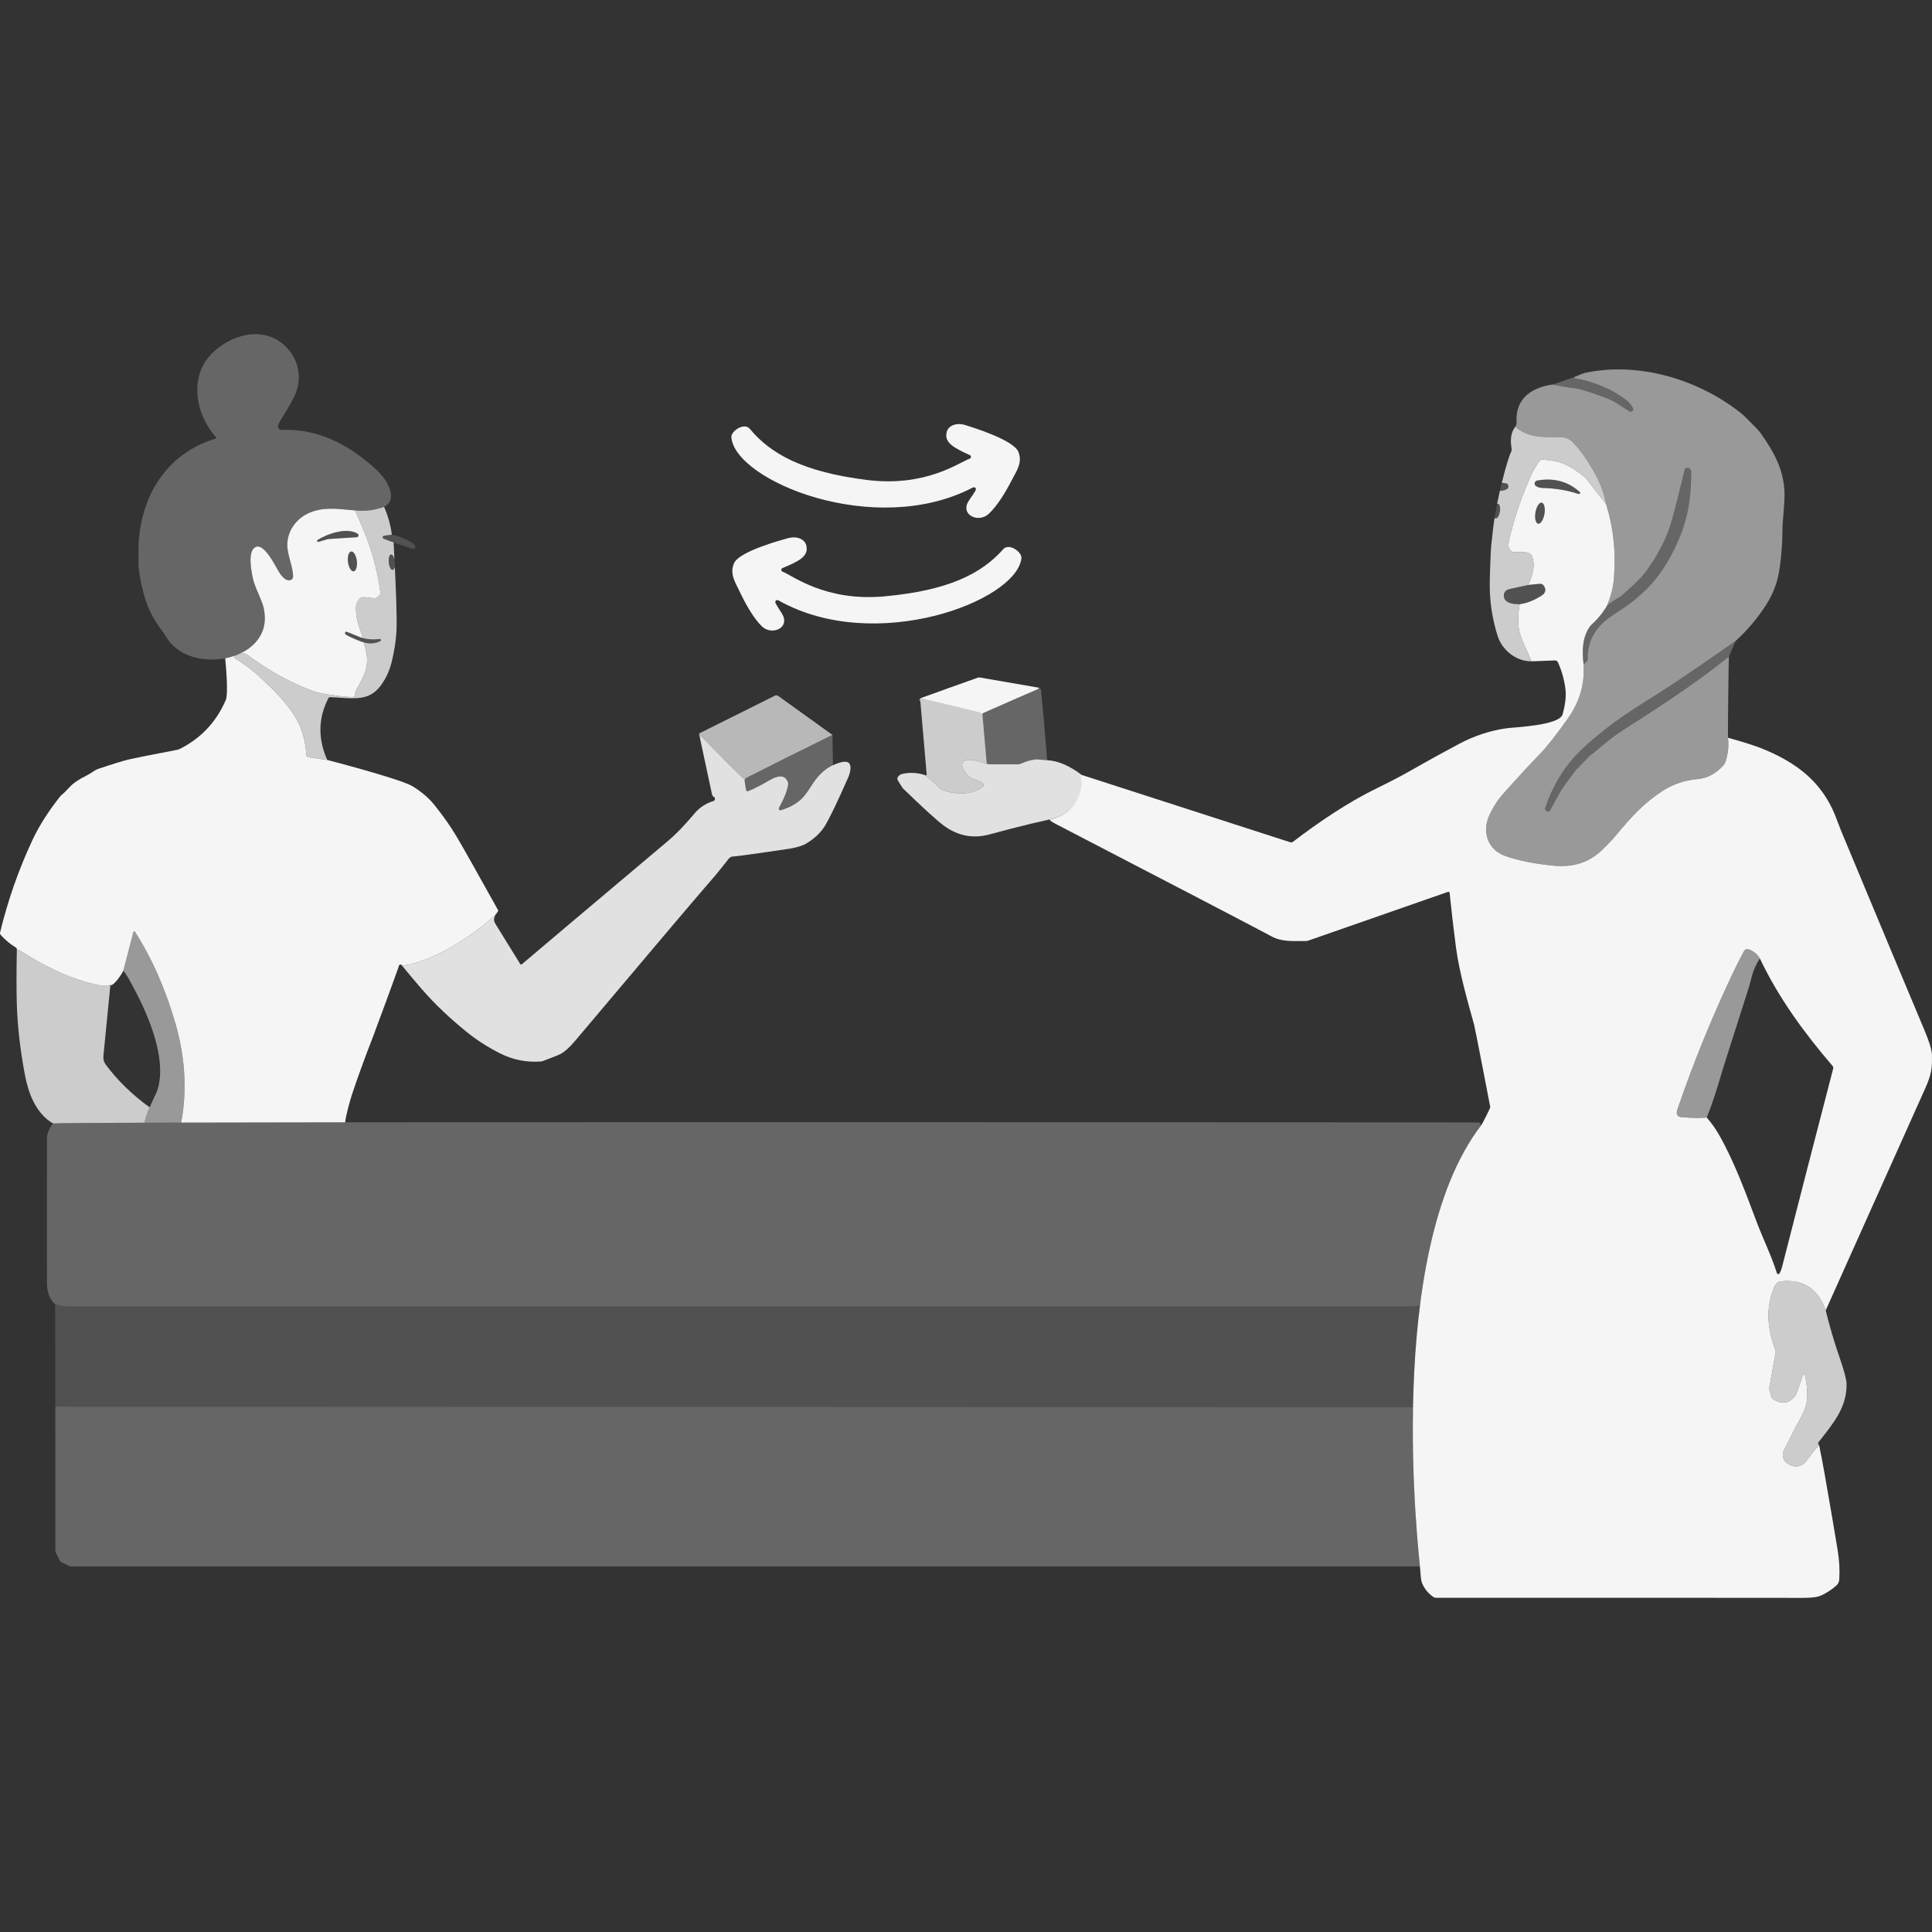<?xml version="1.0" encoding="UTF-8" standalone="no"?>
<!DOCTYPE svg PUBLIC "-//W3C//DTD SVG 1.1//EN" "http://www.w3.org/Graphics/SVG/1.1/DTD/svg11.dtd">
<svg width="100%" height="100%" viewBox="0 0 300 300" version="1.1" xmlns="http://www.w3.org/2000/svg" xmlns:xlink="http://www.w3.org/1999/xlink" xml:space="preserve" xmlns:serif="http://www.serif.com/" style="fill-rule:evenodd;clip-rule:evenodd;stroke-linejoin:round;stroke-miterlimit:2;">
    <rect x="0" y="0" width="300" height="300" fill="#333333" stroke="none"/>
    <path d="M235.294,66.263L235.444,65.973C235.48,65.902 235.496,65.82 235.493,65.739C235.311,63.05 236.456,61.221 238.93,60.254C239.647,59.974 240.356,59.795 241.059,59.717C242.28,59.967 243.485,60.163 244.679,60.309C245.421,60.4 247.016,60.906 249.461,61.823C250.87,62.351 251.782,63.144 252.987,63.861C253.244,64.014 253.575,63.868 253.608,63.581C253.616,63.519 253.592,63.431 253.537,63.317C253.304,62.836 252.909,62.389 252.349,61.979C250.006,60.265 247.41,59.244 244.591,58.74C244.559,58.734 244.533,58.737 244.51,58.75C244.494,58.759 244.474,58.75 244.471,58.73L244.442,58.558C245.307,58.174 245.867,57.956 246.121,57.9C254.165,56.178 263.124,58.714 269.719,63.672C270.432,64.206 271.011,64.717 271.464,65.208C272.124,65.924 272.844,66.481 273.518,67.438C275.477,70.228 276.936,72.907 277.089,76.315C277.173,78.203 276.786,80.521 276.779,82.295C276.77,84.242 276.633,86.172 276.363,88.083C276.05,90.31 275.438,92.084 274.143,94.076C272.814,96.117 271.268,97.933 269.507,99.525C266.45,101.671 263.394,103.771 260.331,105.831C256.737,108.247 252.776,110.477 249.455,113.087C247.411,114.692 245.867,116.048 244.822,117.153C242.66,119.44 241.026,122.199 239.94,125.437C239.897,125.564 239.933,125.707 240.027,125.802L240.151,125.929C240.311,126.088 240.584,126.049 240.692,125.851C241.265,124.798 241.73,123.956 242.078,123.315C242.82,121.951 243.708,120.996 244.614,119.685C244.63,119.662 244.647,119.64 244.666,119.62L246.73,117.481C246.847,117.361 246.975,117.25 247.121,117.159C247.31,117.041 247.889,116.573 248.843,115.75C250.633,114.203 252.459,113.079 254.917,111.518C258.061,109.521 261.363,107.244 263.456,105.756C264.865,104.754 266.532,103.49 268.459,101.97C268.42,102.693 268.299,111.765 268.316,114.555C268.413,115.32 268.404,116.082 268.283,116.843C268.121,117.869 267.892,118.545 267.596,118.868C266.438,120.132 265.135,120.831 263.687,120.964C261.603,121.156 259.758,121.776 258.149,122.826C255.136,124.794 253.271,126.893 250.692,129.991C250.22,130.558 249.663,131.079 249.028,131.733C246.956,133.866 244.435,134.726 241.258,134.422C238.253,134.134 235.743,133.631 233.729,132.915C231.004,131.945 230.09,129.17 231.255,126.616C231.836,125.339 232.557,124.22 233.419,123.253C235.701,120.695 237.56,118.676 239.002,117.198C240.155,116.017 241.642,114.138 243.462,111.563C245.307,108.952 246.115,106.143 245.887,103.135C246.32,102.862 246.537,102.579 246.535,102.286C246.513,99.587 247.663,97.551 249.836,95.951C250.171,95.704 251.009,95.136 252.352,94.245C253.391,93.556 254.468,92.663 255.578,91.573C258.061,89.134 259.892,85.932 261.138,82.608C262.308,79.486 262.614,76.468 262.606,73.255C262.605,72.832 262.196,72.536 261.812,72.679C261.698,72.722 261.619,72.819 261.584,72.969C260.896,75.874 260.226,78.539 259.549,80.951C258.882,83.33 257.644,85.816 255.832,88.405C255.34,89.108 254.655,89.872 253.781,90.697C252.493,91.912 251.724,92.588 251.473,92.722C250.806,93.077 250.168,93.503 249.562,94.001C250.135,92.582 250.478,91.244 250.591,89.987C250.955,85.941 250.555,82.035 249.393,78.272C249.123,76.67 248.476,74.957 247.446,73.138C246.503,71.471 245.503,70.058 244.451,68.897C243.823,68.203 243.104,67.863 242.3,67.871C241.027,67.884 240.057,67.868 239.393,67.832C237.788,67.745 236.424,67.223 235.294,66.263Z" style="fill:white;fill-opacity:0.5;"/>
    <path d="M241.059,59.717L244.442,58.558L244.471,58.73C244.474,58.75 244.494,58.759 244.51,58.75C244.533,58.737 244.559,58.734 244.591,58.74C247.41,59.244 250.006,60.265 252.349,61.979C252.909,62.389 253.304,62.836 253.537,63.317C253.592,63.431 253.616,63.519 253.608,63.581C253.575,63.868 253.244,64.014 252.987,63.861C251.782,63.144 250.87,62.351 249.461,61.823C247.016,60.906 245.421,60.4 244.679,60.309C243.485,60.163 242.28,59.967 241.059,59.717Z" style="fill:white;fill-opacity:0.25;"/>
    <path d="M237.817,102.689C235.405,102.725 233.227,100.925 232.537,98.711C231.691,96.01 231.287,93.239 231.326,90.404C231.336,89.512 231.391,87.94 231.486,85.684C231.528,84.685 231.668,83.869 231.723,83.213C231.798,82.337 231.921,81.393 232.075,80.428C232.117,80.474 232.166,80.503 232.219,80.512C232.489,80.559 232.794,80.084 232.902,79.455C233.01,78.824 232.88,78.277 232.609,78.23C232.563,78.222 232.515,78.23 232.468,78.251C232.605,77.559 232.752,76.874 232.903,76.212L232.983,76.21C233.406,76.2 233.754,76.102 234.027,75.92C234.383,75.683 234.268,75.129 233.845,75.054C233.627,75.015 233.412,74.984 233.2,74.96C233.784,72.578 234.368,70.695 234.614,70.241C234.712,70.062 234.747,69.857 234.715,69.655C234.523,68.434 234.526,67.233 235.294,66.263C236.424,67.223 237.788,67.745 239.393,67.832C240.057,67.868 241.027,67.884 242.3,67.871C243.104,67.863 243.823,68.203 244.451,68.897C245.503,70.058 246.503,71.471 247.446,73.138C248.476,74.957 249.123,76.67 249.393,78.272L246.265,74.277C246.199,74.196 246.124,74.121 246.043,74.056C244.771,73.034 243.556,72.295 242.388,71.852C241.785,71.624 240.874,71.466 239.653,71.371C239.367,71.348 239.09,71.484 238.934,71.725C238.383,72.575 238.006,73.226 237.804,73.679C236.378,76.867 235.282,79.983 234.533,83.034C234.379,83.659 234.173,84.291 234.259,84.903C234.323,85.362 234.705,85.71 235.167,85.736C235.76,85.769 237.576,85.437 237.921,86.429C238.451,87.95 237.925,89.395 237.322,90.827C236.43,91.013 235.49,91.219 234.503,91.439C233.875,91.58 233.543,91.898 233.514,92.4C233.439,93.676 235.008,93.838 235.984,93.822C235.734,95.121 235.683,96.352 235.831,97.52C235.918,98.207 236.205,99.08 236.694,100.141C237.084,100.987 237.459,101.837 237.817,102.689Z" style="fill:white;fill-opacity:0.75;"/>
    <path d="M249.562,94.001C248.914,95.134 248.091,96.133 247.104,97.022C247.029,97.09 246.96,97.165 246.899,97.25C245.695,98.931 245.646,101 245.887,103.135C246.32,102.862 246.537,102.579 246.535,102.286C246.513,99.587 247.663,97.551 249.836,95.951C250.171,95.704 251.009,95.136 252.352,94.245C253.391,93.556 254.468,92.663 255.578,91.573C258.061,89.134 259.892,85.932 261.138,82.608C262.308,79.486 262.614,76.468 262.606,73.255C262.605,72.832 262.196,72.536 261.812,72.679C261.698,72.722 261.619,72.819 261.584,72.969C260.896,75.874 260.226,78.539 259.549,80.951C258.882,83.33 257.644,85.816 255.832,88.405C255.34,89.108 254.655,89.872 253.781,90.697C252.493,91.912 251.724,92.588 251.473,92.722C250.806,93.077 250.168,93.503 249.562,94.001Z" style="fill:white;fill-opacity:0.25;"/>
    <path d="M245.33,76.419C243.498,74.756 241.284,74.154 238.69,74.616C238.266,74.691 238.152,75.244 238.507,75.482C238.781,75.664 239.129,75.762 239.552,75.772C241.489,75.82 243.309,76.12 245.011,76.677C245.125,76.712 245.216,76.716 245.285,76.686C245.392,76.641 245.418,76.498 245.33,76.419Z" style="fill:white;fill-opacity:0.15;"/>
    <path d="M232.903,76.212C233.001,75.783 233.1,75.364 233.2,74.96C233.412,74.984 233.627,75.015 233.845,75.054C234.268,75.129 234.383,75.683 234.027,75.92C233.754,76.102 233.406,76.2 232.983,76.21L232.903,76.212Z" style="fill:white;fill-opacity:0.15;"/>
    <path d="M239.402,78.051C239.015,77.985 238.579,78.666 238.423,79.568C238.27,80.472 238.455,81.257 238.843,81.324C239.23,81.39 239.666,80.71 239.822,79.807C239.975,78.903 239.79,78.119 239.402,78.051Z" style="fill:white;fill-opacity:0.15;"/>
    <path d="M232.075,80.428C232.191,79.708 232.324,78.976 232.468,78.251C232.515,78.23 232.563,78.222 232.609,78.23C232.88,78.277 233.01,78.824 232.902,79.455C232.794,80.084 232.489,80.559 232.219,80.512C232.166,80.503 232.117,80.474 232.075,80.428Z" style="fill:white;fill-opacity:0.15;"/>
    <path d="M59.647,78.711C60.259,80.117 60.659,81.553 60.845,83.015L59.631,83.19C59.377,83.226 59.341,83.581 59.582,83.669L61.122,84.239C61.122,84.461 61.176,85.455 61.246,86.833C61.13,86.377 60.919,86.07 60.713,86.099C60.451,86.136 60.299,86.702 60.372,87.364C60.444,88.026 60.715,88.532 60.977,88.495C61.132,88.473 61.25,88.264 61.303,87.958C61.469,91.286 61.671,95.93 61.558,98.044C61.48,99.516 61.235,101.091 60.825,102.768C60.497,104.112 59.946,105.32 59.168,106.391C57.707,108.396 56.011,108.5 53.69,108.402C52.915,108.37 51.128,108.168 51.046,108.321C49.409,111.417 49.331,114.643 50.812,118.002L47.899,117.576C47.72,117.55 47.584,117.4 47.573,117.221C47.443,115.075 46.874,112.913 45.682,111.075C44.163,108.734 42.296,106.941 40.18,104.975C39.151,104.018 37.897,103.094 36.43,102.178C36.306,102.101 36.326,101.915 36.463,101.866L37.531,101.495C37.788,101.404 38.071,101.449 38.289,101.609C41.532,103.995 45.161,106.129 49.012,107.439C49.94,107.754 53.976,108.331 54.884,108.227C54.998,108.214 55.091,108.123 55.106,108.009C55.162,107.583 55.22,107.302 55.295,107.172C56.532,104.949 57.297,103.702 56.89,101.299C56.853,101.079 56.685,100.423 56.507,99.759C56.597,99.783 56.675,99.801 56.737,99.809C57.551,100.001 58.325,99.916 59.061,99.551C59.139,99.512 59.175,99.424 59.149,99.343C59.123,99.258 59.041,99.206 58.957,99.219C58.016,99.346 57.136,99.295 56.32,99.069C56.173,98.534 56.051,98.107 56.034,98.064C55.562,96.915 55.304,95.733 55.269,94.522C55.246,93.731 55.675,92.611 56.633,92.732L58.094,92.894C58.208,92.907 58.321,92.883 58.423,92.826C58.892,92.56 59.109,92.279 59.067,91.97C58.697,89.242 58.049,86.595 57.118,84.027C56.649,82.735 55.985,81.146 55.122,79.258C55.949,79.336 56.74,79.328 57.498,79.229C58.163,79.142 58.879,78.968 59.647,78.711Z" style="fill:white;fill-opacity:0.75;"/>
    <path d="M49.455,84.144L50.809,83.747C50.903,83.718 51.001,83.701 51.099,83.695L55.392,83.422C55.685,83.402 55.78,83.018 55.532,82.865C53.872,81.836 50.845,82.875 49.318,83.838C49.246,83.884 49.22,83.975 49.253,84.05C49.289,84.128 49.373,84.167 49.455,84.144Z" style="fill:white;fill-opacity:0.15;"/>
    <path d="M60.845,83.015C61.877,83.223 62.899,83.623 63.911,84.216C64.175,84.369 64.37,84.574 64.504,84.831C64.549,84.919 64.462,85.348 64.037,85.206C63.075,84.884 61.731,84.464 61.122,84.239L59.582,83.669C59.341,83.581 59.377,83.226 59.631,83.19L60.845,83.015Z" style="fill:white;fill-opacity:0.15;"/>
    <path d="M120.455,93.723C121.064,94.789 121.569,95.376 121.717,95.944C122.181,97.725 119.689,98.609 118.294,97.25C116.969,95.959 115.71,93.679 114.821,91.782C114.219,90.496 113.248,89.109 113.983,87.452C114.821,85.563 121.614,83.788 122.226,83.606C123.853,83.123 124.941,83.816 125.172,84.593C125.48,85.628 125.05,86.451 123.784,87.145C123.444,87.331 122.965,87.618 121.51,88.207C121.256,88.308 121.259,88.669 121.513,88.767C123.089,89.366 128.131,93.431 137.295,92.605C147.284,91.704 152.421,89.071 155.789,85.275C156.681,84.27 158.725,85.712 158.606,86.699C157.797,93.415 135.852,101.64 120.953,93.266C120.455,92.986 120.286,93.427 120.455,93.723Z" style="fill:white;fill-opacity:0.95;"/>
    <path d="M151.46,76.216C150.815,77.261 150.291,77.831 150.124,78.394C149.601,80.159 152.061,81.126 153.501,79.814C154.869,78.568 156.204,76.332 157.156,74.466C157.801,73.201 158.818,71.847 158.139,70.167C157.365,68.251 150.635,66.249 150.029,66.046C148.42,65.508 147.309,66.164 147.052,66.933C146.71,67.958 147.111,68.794 148.353,69.53C148.687,69.728 149.156,70.03 150.591,70.668C150.841,70.777 150.826,71.138 150.569,71.228C148.974,71.773 143.798,75.667 134.667,74.533C124.714,73.298 119.668,70.494 116.429,66.587C115.572,65.552 113.48,66.925 113.566,67.915C114.149,74.655 135.806,83.612 150.978,75.743C151.485,75.48 151.639,75.926 151.46,76.216Z" style="fill:white;fill-opacity:0.95;"/>
    <path d="M54.53,85.634C54.149,85.681 53.927,86.41 54.034,87.261C54.139,88.112 54.533,88.763 54.914,88.716C55.295,88.669 55.516,87.94 55.41,87.089C55.304,86.237 54.91,85.586 54.53,85.634Z" style="fill:white;fill-opacity:0.15;"/>
    <path d="M235.984,93.822C237.039,93.689 238.156,93.256 239.337,92.517C240.018,92.091 240.142,91.563 239.708,90.928C239.575,90.733 239.347,90.625 239.109,90.648L237.322,90.827C236.43,91.013 235.49,91.219 234.503,91.439C233.875,91.58 233.543,91.898 233.514,92.4C233.439,93.676 235.008,93.838 235.984,93.822Z" style="fill:white;fill-opacity:0.15;"/>
    <path d="M56.069,99.617C55.193,99.304 53.904,98.707 53.66,98.51C53.475,98.36 53.622,98.014 53.843,98.103L55.464,98.757C55.741,98.884 56.026,98.988 56.32,99.069C57.136,99.295 58.016,99.346 58.957,99.219C59.041,99.206 59.123,99.258 59.149,99.343C59.175,99.424 59.139,99.512 59.061,99.551C58.325,99.916 57.551,100.001 56.737,99.809C56.675,99.801 56.597,99.783 56.507,99.759C56.382,99.725 56.232,99.676 56.069,99.617Z" style="fill:white;fill-opacity:0.15;"/>
    <path d="M269.507,99.525L268.459,101.97C266.532,103.49 264.865,104.754 263.456,105.756C261.363,107.244 258.061,109.521 254.917,111.518C252.459,113.079 250.633,114.203 248.843,115.75C247.889,116.573 247.31,117.041 247.121,117.159C246.975,117.25 246.847,117.361 246.73,117.481L244.666,119.62C244.647,119.64 244.63,119.662 244.614,119.685C243.708,120.996 242.82,121.951 242.078,123.315C241.73,123.956 241.265,124.798 240.692,125.851C240.584,126.049 240.311,126.088 240.151,125.929L240.027,125.802C239.933,125.707 239.897,125.564 239.94,125.437C241.026,122.199 242.66,119.44 244.822,117.153C245.867,116.048 247.411,114.692 249.455,113.087C252.776,110.477 256.737,108.247 260.331,105.831C263.394,103.771 266.45,101.671 269.507,99.525Z" style="fill:white;fill-opacity:0.25;"/>
    <path d="M142.864,108.91C142.679,108.666 142.864,108.443 143.141,108.344C146.033,107.304 148.926,106.254 151.833,105.229C151.934,105.193 152.041,105.183 152.148,105.202L161.338,106.791C161.302,106.898 161.207,106.986 161.061,107.048C158.284,108.24 155.505,109.486 152.692,110.714C152.593,110.757 152.524,110.849 152.511,110.955C152.495,110.787 152.404,110.69 151.885,110.564L143.254,108.475C143.02,108.418 142.769,108.765 142.864,108.91Z" style="fill:white;fill-opacity:0.95;"/>
    <path d="M152.514,111.072L152.51,111.023C152.507,111 152.508,110.977 152.511,110.955C152.524,110.849 152.593,110.757 152.692,110.714C155.505,109.486 158.284,108.24 161.061,107.048C161.207,106.986 161.302,106.898 161.338,106.791C161.53,106.879 161.634,107.006 161.651,107.165C161.862,109.148 162.184,112.784 162.611,118.08C161.934,118.074 161.165,117.899 160.589,117.976C159.902,118.068 159.198,118.28 158.486,118.611C158.333,118.682 158.164,118.718 157.992,118.718L153.405,118.718C153.278,118.718 153.171,118.621 153.161,118.497L152.741,113.676L152.514,111.072Z" style="fill:white;fill-opacity:0.25;"/>
    <path d="M108.961,114.408C108.915,114.363 108.863,114.336 108.808,114.33C108.746,114.323 108.684,114.327 108.629,114.337C108.573,114.223 108.551,114.115 108.557,114.008C108.564,113.93 108.609,113.865 108.678,113.829L120.322,108.025C120.488,107.943 120.686,107.956 120.836,108.064L129.261,114.115L121.8,117.807L115.878,120.792C115.778,120.842 115.702,120.928 115.66,121.028C115.507,121.106 110.992,116.475 108.961,114.408Z" style="fill:white;fill-opacity:0.65;"/>
    <path d="M143.667,120.364C143.695,120.374 143.724,120.383 143.752,120.393C143.827,120.419 143.902,120.36 143.896,120.282L142.909,108.882C142.814,108.737 143.065,108.39 143.299,108.447L151.93,110.536C152.449,110.662 152.54,110.76 152.556,110.927C152.553,110.949 152.552,110.972 152.555,110.995L152.559,111.044L152.786,113.648L153.206,118.469C153.211,118.539 153.247,118.6 153.301,118.64C153.239,118.63 153.185,118.617 153.141,118.601C147.761,116.667 149.371,119.86 150.724,120.778C151.285,121.158 154.618,121.629 151.267,122.885C149.652,123.489 146.536,123.134 145.72,122.221C144.903,121.308 143.708,120.421 143.708,120.421L143.667,120.364Z" style="fill:white;fill-opacity:0.75;"/>
    <path d="M157.052,128.664C155.97,128.943 154.845,129.242 153.678,129.56C151.122,130.26 148.756,129.814 146.581,128.222C145.523,127.444 143.391,125.504 140.185,122.401C140.136,122.356 139.42,121.191 139.42,121.191C139.299,120.989 139.325,120.732 139.485,120.559C139.674,120.357 139.872,120.23 140.077,120.181C141.254,119.905 142.45,119.964 143.667,120.364L143.708,120.421C143.708,120.421 144.903,121.308 145.72,122.221C146.536,123.134 149.652,123.489 151.267,122.885C154.618,121.629 151.285,121.158 150.724,120.778C149.371,119.86 147.761,116.667 153.141,118.601C153.185,118.617 153.239,118.63 153.301,118.64C153.524,118.678 153.849,118.684 154.148,118.69L158.036,118.69C158.209,118.69 158.378,118.654 158.531,118.583C159.243,118.252 159.947,118.04 160.634,117.948C161.21,117.871 161.979,118.046 162.656,118.052C163.505,118.101 164.342,118.306 165.166,118.664C166.116,119.078 167.018,119.608 167.871,120.256L167.972,121.575C167.988,121.783 167.972,121.991 167.929,122.193C167.333,125.004 165.683,126.685 163.001,127.239C161.186,127.635 159.203,128.111 157.052,128.664Z" style="fill:white;fill-opacity:0.85;"/>
    <path d="M115.66,121.028C115.702,120.928 115.778,120.842 115.878,120.792L121.8,117.807L129.261,114.115L129.339,118.816C128.216,119.321 127.207,120.226 126.308,121.534C125.849,122.202 125.173,123.39 124.404,124.103C123.587,124.859 122.537,125.422 121.259,125.808C121.047,125.872 120.861,125.648 120.963,125.45C121.656,124.102 122.101,123.297 122.379,121.869C122.401,121.755 122.396,121.635 122.36,121.521C121.919,120.13 120.618,120.511 119.602,121.098C118.173,121.924 117.039,122.512 116.188,122.843C116.035,122.902 115.869,122.807 115.842,122.647L115.631,121.27C115.618,121.187 115.63,121.103 115.66,121.028Z" style="fill:white;fill-opacity:0.25;"/>
    <path d="M23.24,171.955C23.494,171.366 23.751,170.789 24.012,170.226C24.184,169.852 27.238,165.405 20.678,153.247C20.217,152.393 19.783,151.515 19.161,150.714L20.717,144.721C20.747,144.611 20.893,144.585 20.955,144.682C23.804,149.13 25.782,153.904 27.238,158.901C28.675,163.85 29.113,169.144 28.134,174.317L27.48,174.319L22.578,174.334L22.465,174.334C22.573,173.51 22.935,172.59 23.24,171.955Z" style="fill:white;fill-opacity:0.5;"/>
    <path d="M273.27,148.826C272.922,148.198 272.36,147.729 271.574,147.426C271.275,147.311 270.936,147.44 270.786,147.723C270.15,148.925 269.624,149.952 269.214,150.812C265.939,157.682 263.098,164.657 260.656,171.72C260.494,172.189 260.151,172.938 260.562,173.267C260.916,173.55 261.213,173.465 261.564,173.501C262.733,173.621 263.885,173.631 265.021,173.534C265.637,172.004 266.18,170.444 266.659,168.859C267.29,166.772 267.661,165.555 267.772,165.207C269.038,161.213 270.311,157.222 271.587,153.234C271.59,153.221 271.74,152.667 272.033,151.57C272.29,150.597 272.704,149.682 273.27,148.826Z" style="fill:white;fill-opacity:0.5;"/>
    <path d="M8.224,174.445C6.944,173.7 5.912,172.525 5.131,170.923C4.581,169.797 4.158,168.446 3.861,166.873C3.142,163.071 2.729,159.471 2.618,156.076C2.543,153.843 2.543,150.965 2.615,147.443L2.865,147.492C2.937,147.505 3.002,147.531 3.061,147.57C6.676,149.948 11.092,152.097 15.16,152.938C15.678,153.045 16.336,153.052 17.14,152.964C16.769,156.642 16.407,160.311 16.059,163.97C16.01,164.474 16.124,164.907 16.394,165.272C18.207,167.733 20.489,169.959 23.24,171.955C22.935,172.59 22.573,173.51 22.465,174.334C14.183,174.362 9.035,174.399 8.224,174.445Z" style="fill:white;fill-opacity:0.75;"/>
    <path d="M220.494,202.709C219.945,202.814 219.324,202.867 218.631,202.867C149.251,202.862 79.869,202.859 10.489,202.864C10.082,202.864 9.441,202.756 8.565,202.541C7.719,201.776 7.296,200.663 7.293,199.208C7.283,191.695 7.283,184.182 7.296,176.665C7.299,176.063 7.608,175.321 8.224,174.445C9.035,174.399 14.183,174.362 22.465,174.334L22.578,174.334L27.48,174.319L28.134,174.317C35.21,174.299 43.865,174.285 53.61,174.274C106.095,174.217 190.209,174.262 229.62,174.286C229.757,174.286 229.878,174.442 229.985,174.751C224.612,181.736 221.835,192.122 220.494,202.709Z" style="fill:white;fill-opacity:0.25;"/>
    <path d="M283.495,203.472C284.078,205.891 284.8,208.339 285.66,210.823C286.36,212.844 286.714,214.192 286.731,214.862C286.819,218.521 284.67,221.012 282.388,223.935C282.326,224.016 282.307,224.124 282.339,224.221C282.369,224.316 282.414,224.371 282.47,224.394C281.815,225.1 281.237,225.817 280.738,226.549C280.046,227.562 279.208,227.908 278.225,227.587C276.94,227.168 276.48,226.088 277.137,224.905C277.552,224.158 278.023,223.123 278.817,221.624C279.115,221.061 279.383,220.566 279.624,220.139C280.34,218.873 280.676,217.642 280.634,216.451C280.588,215.165 280.458,214.196 280.253,213.541C280.21,213.404 280.018,213.401 279.97,213.534L278.944,216.428C278.908,216.532 278.853,216.63 278.785,216.718C277.82,217.961 276.657,218.118 275.272,217.223C275.175,217.16 275.106,217.063 275.077,216.956L274.764,215.849C274.729,215.719 274.722,215.579 274.745,215.445L275.741,209.924C275.751,209.879 275.745,209.83 275.728,209.784C274.459,206.381 274.098,203.263 275.503,199.852C275.65,199.498 275.88,199.232 276.197,199.058C276.275,199.015 276.359,198.987 276.447,198.977C279.951,198.579 282.3,200.067 283.495,203.472Z" style="fill:white;fill-opacity:0.75;"/>
    <path d="M219.414,218.512L8.591,218.427L8.565,202.541C9.441,202.756 10.082,202.864 10.489,202.864C79.869,202.859 149.251,202.862 218.631,202.867C219.324,202.867 219.945,202.814 220.494,202.709C219.816,208.063 219.506,213.469 219.414,218.512Z" style="fill:white;fill-opacity:0.15;"/>
    <path d="M220.483,243.229L10.942,243.229C10.893,243.229 10.844,243.219 10.798,243.196L9.509,242.571C9.418,242.526 9.34,242.451 9.295,242.356L8.617,241.002C8.608,240.979 8.601,240.953 8.601,240.924L8.591,218.427L219.414,218.512C219.172,231.742 220.429,242.474 220.483,243.229Z" style="fill:white;fill-opacity:0.25;"/>
    <path d="M34.966,102.22C31.494,102.887 27.515,101.875 25.782,98.861C25.356,98.119 24.444,97.139 23.592,95.508C22.589,93.588 21.899,91.127 21.525,88.125C21.489,87.849 21.485,86.8 21.515,84.981C21.567,81.524 22.569,77.901 24.2,75.241C26.365,71.706 29.477,69.32 33.54,68.079C33.598,68.063 33.618,67.992 33.579,67.943C31.736,65.846 30.577,63.154 30.643,60.325C30.711,57.36 32.117,55.039 34.861,53.356C38.107,51.37 42.042,51.155 44.708,54.176C46.528,56.237 46.909,59.056 45.685,61.582C45.262,62.454 44.539,63.708 43.514,65.345C43.403,65.521 43.299,65.742 43.198,66.012C43.058,66.383 43.345,66.781 43.745,66.761C49.38,66.507 54.256,69.089 58.397,72.901C59.517,73.932 60.562,75.313 60.705,76.878C60.78,77.663 60.425,78.272 59.647,78.711C58.879,78.968 58.163,79.142 57.498,79.229C56.74,79.328 55.949,79.336 55.122,79.258C52.814,79.086 50.806,78.685 48.589,79.418C46.323,80.166 44.703,82.103 44.614,84.453C44.55,86.156 45.564,88.033 45.505,89.625C45.491,89.983 44.582,90.873 43.277,88.757C42.826,88.026 41.031,84.266 39.676,84.945C38.407,85.581 39.024,88.688 39.272,89.805C39.558,91.087 40.102,92.002 40.613,93.376C40.83,93.958 40.973,94.514 41.052,95.044C41.64,99.013 38.578,101.526 34.966,102.22Z" style="fill:white;fill-opacity:0.25;"/>
    <path d="M61.246,86.833C61.278,86.956 61.302,87.09 61.318,87.23C61.347,87.498 61.34,87.75 61.303,87.958C61.25,88.264 61.132,88.473 60.977,88.495C60.715,88.532 60.444,88.026 60.372,87.364C60.299,86.702 60.451,86.136 60.713,86.099C60.919,86.07 61.13,86.377 61.246,86.833Z" style="fill:white;fill-opacity:0.15;"/>
    <path d="M62.436,149.952C62.386,149.891 62.359,149.858 62.359,149.858C62.254,149.705 62.02,149.744 61.968,149.92C61.792,150.519 58.302,159.998 57.944,160.916C56.639,164.259 55.542,167.277 54.65,169.969C54.406,170.705 53.605,173.542 53.61,174.274C43.865,174.285 35.21,174.299 28.134,174.317C29.113,169.144 28.675,163.85 27.238,158.901C25.782,153.904 23.804,149.13 20.955,144.682C20.893,144.585 20.747,144.611 20.717,144.721L19.161,150.714C18.865,151.339 17.612,153.175 17.14,152.964C16.336,153.052 15.678,153.045 15.16,152.938C11.092,152.097 6.676,149.948 3.061,147.57C3.002,147.531 2.937,147.505 2.865,147.492L2.615,147.443C2.651,147.319 2.582,147.205 2.416,147.104C1.55,146.57 0.779,145.923 0.102,145.164C0.014,145.063 -0.019,144.926 0.01,144.796C1.228,139.786 2.901,135.011 5.027,130.467C6.072,128.233 7.527,125.948 9.386,123.611C9.431,123.552 9.483,123.5 9.545,123.455C9.861,123.211 10.278,122.807 10.795,122.237C11.378,121.599 12.263,120.994 13.455,120.421C14.047,120.138 14.76,119.558 15.157,119.425C17.524,118.624 19.181,118.116 20.125,117.898C21.039,117.69 23.481,117.205 27.446,116.446C27.635,116.41 27.817,116.348 27.986,116.261C31.232,114.61 33.582,112.1 35.044,108.738C35.492,107.71 35.066,103.207 34.966,102.22C38.578,101.526 41.64,99.013 41.052,95.044C40.992,94.496 40.85,93.937 40.613,93.376C40.102,92.002 39.558,91.087 39.272,89.805C39.024,88.688 38.407,85.581 39.676,84.945C41.031,84.266 42.826,88.026 43.277,88.757C44.582,90.873 45.491,89.983 45.505,89.625C45.564,88.033 44.55,86.156 44.614,84.453C44.703,82.103 46.323,80.166 48.589,79.418C50.806,78.685 52.814,79.086 55.122,79.258C55.985,81.146 56.649,82.735 57.118,84.027C58.049,86.595 58.697,89.242 59.067,91.97C59.109,92.279 58.892,92.56 58.423,92.826C58.321,92.883 58.208,92.907 58.094,92.894L56.633,92.732C55.675,92.611 55.246,93.731 55.269,94.522C55.304,95.733 55.562,96.915 56.034,98.064C56.051,98.107 56.173,98.534 56.32,99.069C56.026,98.988 55.741,98.884 55.464,98.757L53.843,98.103C53.622,98.014 53.475,98.36 53.66,98.51C53.904,98.707 55.193,99.304 56.069,99.617C56.232,99.676 56.382,99.725 56.507,99.759C56.685,100.423 56.853,101.079 56.89,101.299C57.297,103.702 56.532,104.949 55.295,107.172C55.22,107.302 55.162,107.583 55.106,108.009C55.091,108.123 54.998,108.214 54.884,108.227C53.976,108.331 49.94,107.754 49.012,107.439C45.161,106.129 41.532,103.995 38.289,101.609C38.071,101.449 37.788,101.404 37.531,101.495L36.463,101.866C36.326,101.915 36.306,102.101 36.43,102.178C37.897,103.094 39.151,104.018 40.18,104.975C42.296,106.941 44.163,108.734 45.682,111.075C46.874,112.913 47.443,115.075 47.573,117.221C47.584,117.4 47.72,117.55 47.899,117.576L50.812,118.002C50.812,118.002 62.267,120.971 64.087,122.104C65.48,122.973 66.587,123.92 67.407,124.939C68.778,126.642 69.92,128.259 70.838,129.799C71.87,131.528 74.237,135.737 77.346,141.337C77.424,141.477 77.017,141.912 76.965,142.003C76.959,142.014 76.953,142.024 76.947,142.034C73.063,145.614 67.13,149.38 62.436,149.952ZM54.53,85.634C54.149,85.681 53.927,86.41 54.034,87.261C54.139,88.112 54.533,88.763 54.914,88.716C55.295,88.669 55.516,87.94 55.41,87.089C55.304,86.237 54.91,85.586 54.53,85.634ZM49.455,84.144L50.809,83.747C50.903,83.718 51.001,83.701 51.099,83.695L55.392,83.422C55.685,83.402 55.78,83.018 55.532,82.865C53.872,81.836 50.845,82.875 49.318,83.838C49.246,83.884 49.22,83.975 49.253,84.05C49.289,84.128 49.373,84.167 49.455,84.144Z" style="fill:white;fill-opacity:0.95;"/>
    <path d="M76.947,142.034C76.664,142.539 76.641,142.988 76.88,143.374C78.934,146.71 80.236,148.82 80.78,149.695C80.832,149.78 80.949,149.8 81.027,149.734C82.369,148.579 89.833,142.283 103.417,130.841C105.295,129.259 106.334,128.084 107.867,126.287C108.639,125.379 109.605,124.747 110.761,124.392C110.986,124.321 111.09,124.06 110.973,123.855C110.947,123.81 110.885,123.757 110.79,123.699C110.68,123.634 110.598,123.523 110.572,123.396L108.629,114.337C108.684,114.327 108.746,114.323 108.808,114.33C108.863,114.336 108.915,114.363 108.961,114.408C110.992,116.475 115.507,121.106 115.66,121.028C115.63,121.103 115.618,121.187 115.631,121.27L115.842,122.647C115.869,122.807 116.035,122.902 116.188,122.843C117.039,122.512 118.173,121.924 119.602,121.098C120.618,120.511 121.919,120.13 122.36,121.521C122.396,121.635 122.401,121.755 122.379,121.869C122.101,123.297 121.656,124.102 120.963,125.45C120.861,125.648 121.047,125.872 121.259,125.808C122.537,125.422 123.587,124.859 124.404,124.103C125.173,123.39 125.849,122.202 126.308,121.534C127.207,120.226 128.216,119.321 129.339,118.816C130.543,118.305 132.48,117.563 131.989,119.871C131.927,120.167 131.842,120.431 131.738,120.665C130.048,124.493 128.837,127.009 128.112,128.211C127.467,129.275 126.5,130.193 125.214,130.971C124.635,131.323 123.753,131.596 122.565,131.791C121.767,131.922 114.397,132.999 113.912,132.989C113.616,132.98 113.336,133.113 113.15,133.347C112.057,134.737 111.37,135.597 111.087,135.922C108.544,138.836 101.5,147.143 89.953,160.851C89.081,161.886 88.205,162.977 87.157,163.599C86.861,163.771 85.914,164.155 84.315,164.751C84.211,164.793 84.097,164.816 83.983,164.826C81.766,164.989 79.677,164.578 77.714,163.599C75.754,162.619 73.957,161.463 72.326,160.129C69.797,158.061 67.639,156.017 65.848,153.989C64.66,152.645 62.831,150.432 62.436,149.952C67.13,149.38 73.063,145.614 76.947,142.034Z" style="fill:white;fill-opacity:0.85;"/>
    <path d="M220.483,243.229C220.369,241.617 214.766,194.537 229.985,174.751C230.14,174.608 231.55,171.801 231.404,171.9C231.404,171.9 229.096,159.842 228.894,159.103C228.048,156.004 226.603,151.108 226.082,147.101C225.675,143.986 225.349,141.17 225.099,138.65C225.086,138.527 224.962,138.445 224.845,138.488L203.132,146.063C203.028,146.098 202.914,146.118 202.804,146.118C200.668,146.128 199.06,146.258 197.481,145.418C193.998,143.562 182.81,137.732 163.919,127.931C163.415,127.67 163.096,127.449 162.956,127.267C165.638,126.713 167.288,125.032 167.884,122.221C167.927,122.019 167.943,121.811 167.927,121.602L167.826,120.284L200.362,130.789C200.496,130.831 200.639,130.808 200.753,130.724C204.854,127.608 209.233,124.623 213.845,122.374C215.86,121.394 217.576,120.496 218.995,119.685C221.498,118.253 224.025,116.86 226.573,115.505C228.95,114.246 231.411,113.438 233.953,113.083C235.154,112.914 242.163,112.673 242.645,110.909C243.071,109.346 243.218,108.031 243.078,106.96C242.886,105.489 242.495,104.109 241.902,102.816C241.824,102.647 241.655,102.543 241.47,102.549L237.817,102.689C237.459,101.837 237.084,100.987 236.694,100.141C236.205,99.08 235.918,98.207 235.831,97.52C235.683,96.352 235.734,95.121 235.984,93.822C237.039,93.689 238.156,93.256 239.337,92.517C240.018,92.091 240.142,91.563 239.708,90.928C239.575,90.733 239.347,90.625 239.109,90.648L237.322,90.827C237.925,89.395 238.451,87.95 237.921,86.429C237.576,85.437 235.76,85.769 235.167,85.736C234.705,85.71 234.323,85.362 234.259,84.903C234.173,84.291 234.379,83.659 234.533,83.034C235.282,79.983 236.378,76.867 237.804,73.679C238.006,73.226 238.383,72.575 238.934,71.725C239.09,71.484 239.367,71.348 239.653,71.371C240.874,71.466 241.785,71.624 242.388,71.852C243.556,72.295 244.771,73.034 246.043,74.056C246.124,74.121 246.199,74.196 246.265,74.277L249.393,78.272C250.555,82.035 250.955,85.941 250.591,89.987C250.478,91.244 250.135,92.582 249.562,94.001C248.914,95.134 248.091,96.133 247.104,97.022C247.029,97.09 246.96,97.165 246.899,97.25C245.695,98.931 245.646,101 245.887,103.135C246.115,106.143 245.307,108.952 243.462,111.563C241.642,114.138 240.155,116.017 239.002,117.198C237.56,118.676 235.701,120.695 233.419,123.253C232.557,124.22 231.836,125.339 231.255,126.616C230.09,129.17 231.004,131.945 233.729,132.915C235.743,133.631 238.253,134.134 241.258,134.422C244.435,134.726 246.956,133.866 249.028,131.733C249.663,131.079 250.22,130.558 250.692,129.991C253.271,126.893 255.136,124.794 258.149,122.826C259.758,121.776 261.603,121.156 263.687,120.964C265.135,120.831 266.438,120.132 267.596,118.868C267.892,118.545 268.121,117.869 268.283,116.843C268.404,116.082 268.413,115.32 268.316,114.555C269.514,114.887 270.607,115.209 271.594,115.525C274.071,116.313 276.307,117.345 278.296,118.621C281.509,120.681 283.772,123.458 285.09,126.944C285.497,128.025 285.761,128.709 285.881,128.998C291.802,143.214 296.106,153.504 298.785,159.865C299.556,161.691 299.954,162.977 299.983,163.726C300.061,165.819 299.898,166.883 298.948,169.002C293.856,180.363 288.707,191.854 283.495,203.472C282.3,200.067 279.951,198.579 276.447,198.977C276.359,198.987 276.275,199.015 276.197,199.058C275.88,199.232 275.65,199.498 275.503,199.852C274.098,203.263 274.459,206.381 275.728,209.784C275.745,209.83 275.751,209.879 275.741,209.924L274.745,215.445C274.722,215.579 274.729,215.719 274.764,215.849L275.077,216.956C275.106,217.063 275.175,217.16 275.272,217.223C276.657,218.118 277.82,217.961 278.785,216.718C278.853,216.63 278.908,216.532 278.944,216.428L279.97,213.534C280.018,213.401 280.21,213.404 280.253,213.541C280.458,214.196 280.588,215.165 280.634,216.451C280.676,217.642 280.34,218.873 279.624,220.139C279.383,220.566 279.115,221.061 278.817,221.624C278.023,223.123 277.552,224.158 277.137,224.905C276.48,226.088 276.94,227.168 278.225,227.587C279.208,227.908 280.046,227.562 280.738,226.549C281.237,225.817 281.815,225.1 282.47,224.394C282.779,225.888 283.049,227.298 283.28,228.616C284.263,234.215 284.95,238.219 285.337,240.625C285.617,242.36 285.686,243.655 285.601,245.257C285.582,245.618 285.422,245.957 285.152,246.198C284.465,246.816 283.681,247.33 282.805,247.737C282.251,247.995 281.333,248.121 280.048,248.118C272.163,248.102 253.13,248.099 222.95,248.108C222.833,248.108 222.716,248.073 222.615,248.004C221.791,247.454 221.193,246.728 220.821,245.827C220.554,245.185 220.603,244.065 220.483,243.229ZM245.33,76.419C243.498,74.756 241.284,74.154 238.69,74.616C238.266,74.691 238.152,75.244 238.507,75.482C238.781,75.664 239.129,75.762 239.552,75.772C241.489,75.82 243.309,76.12 245.011,76.677C245.125,76.712 245.216,76.716 245.285,76.686C245.392,76.641 245.418,76.498 245.33,76.419ZM273.27,148.826C272.922,148.198 272.36,147.729 271.574,147.426C271.275,147.311 270.936,147.44 270.786,147.723C270.15,148.925 269.624,149.952 269.214,150.812C265.939,157.682 263.098,164.657 260.656,171.72C260.494,172.189 260.151,172.938 260.562,173.267C260.916,173.55 261.213,173.465 261.564,173.501C262.733,173.621 263.885,173.631 265.021,173.534C265.728,174.331 266.346,175.194 266.88,176.122C269.387,180.497 271.184,185.562 272.831,189.895C273.817,192.483 275.106,195.084 275.907,197.681C275.966,197.873 276.226,197.903 276.327,197.727C276.493,197.44 276.62,197.112 276.714,196.744C279.218,186.939 281.864,176.668 284.654,165.936C284.693,165.789 284.657,165.633 284.559,165.519C280.139,160.369 276.219,155.011 273.27,148.826ZM239.402,78.051C239.015,77.985 238.579,78.666 238.423,79.568C238.27,80.472 238.455,81.257 238.843,81.324C239.23,81.39 239.666,80.71 239.822,79.807C239.975,78.903 239.79,78.119 239.402,78.051Z" style="fill:white;fill-opacity:0.95;"/>
</svg>
